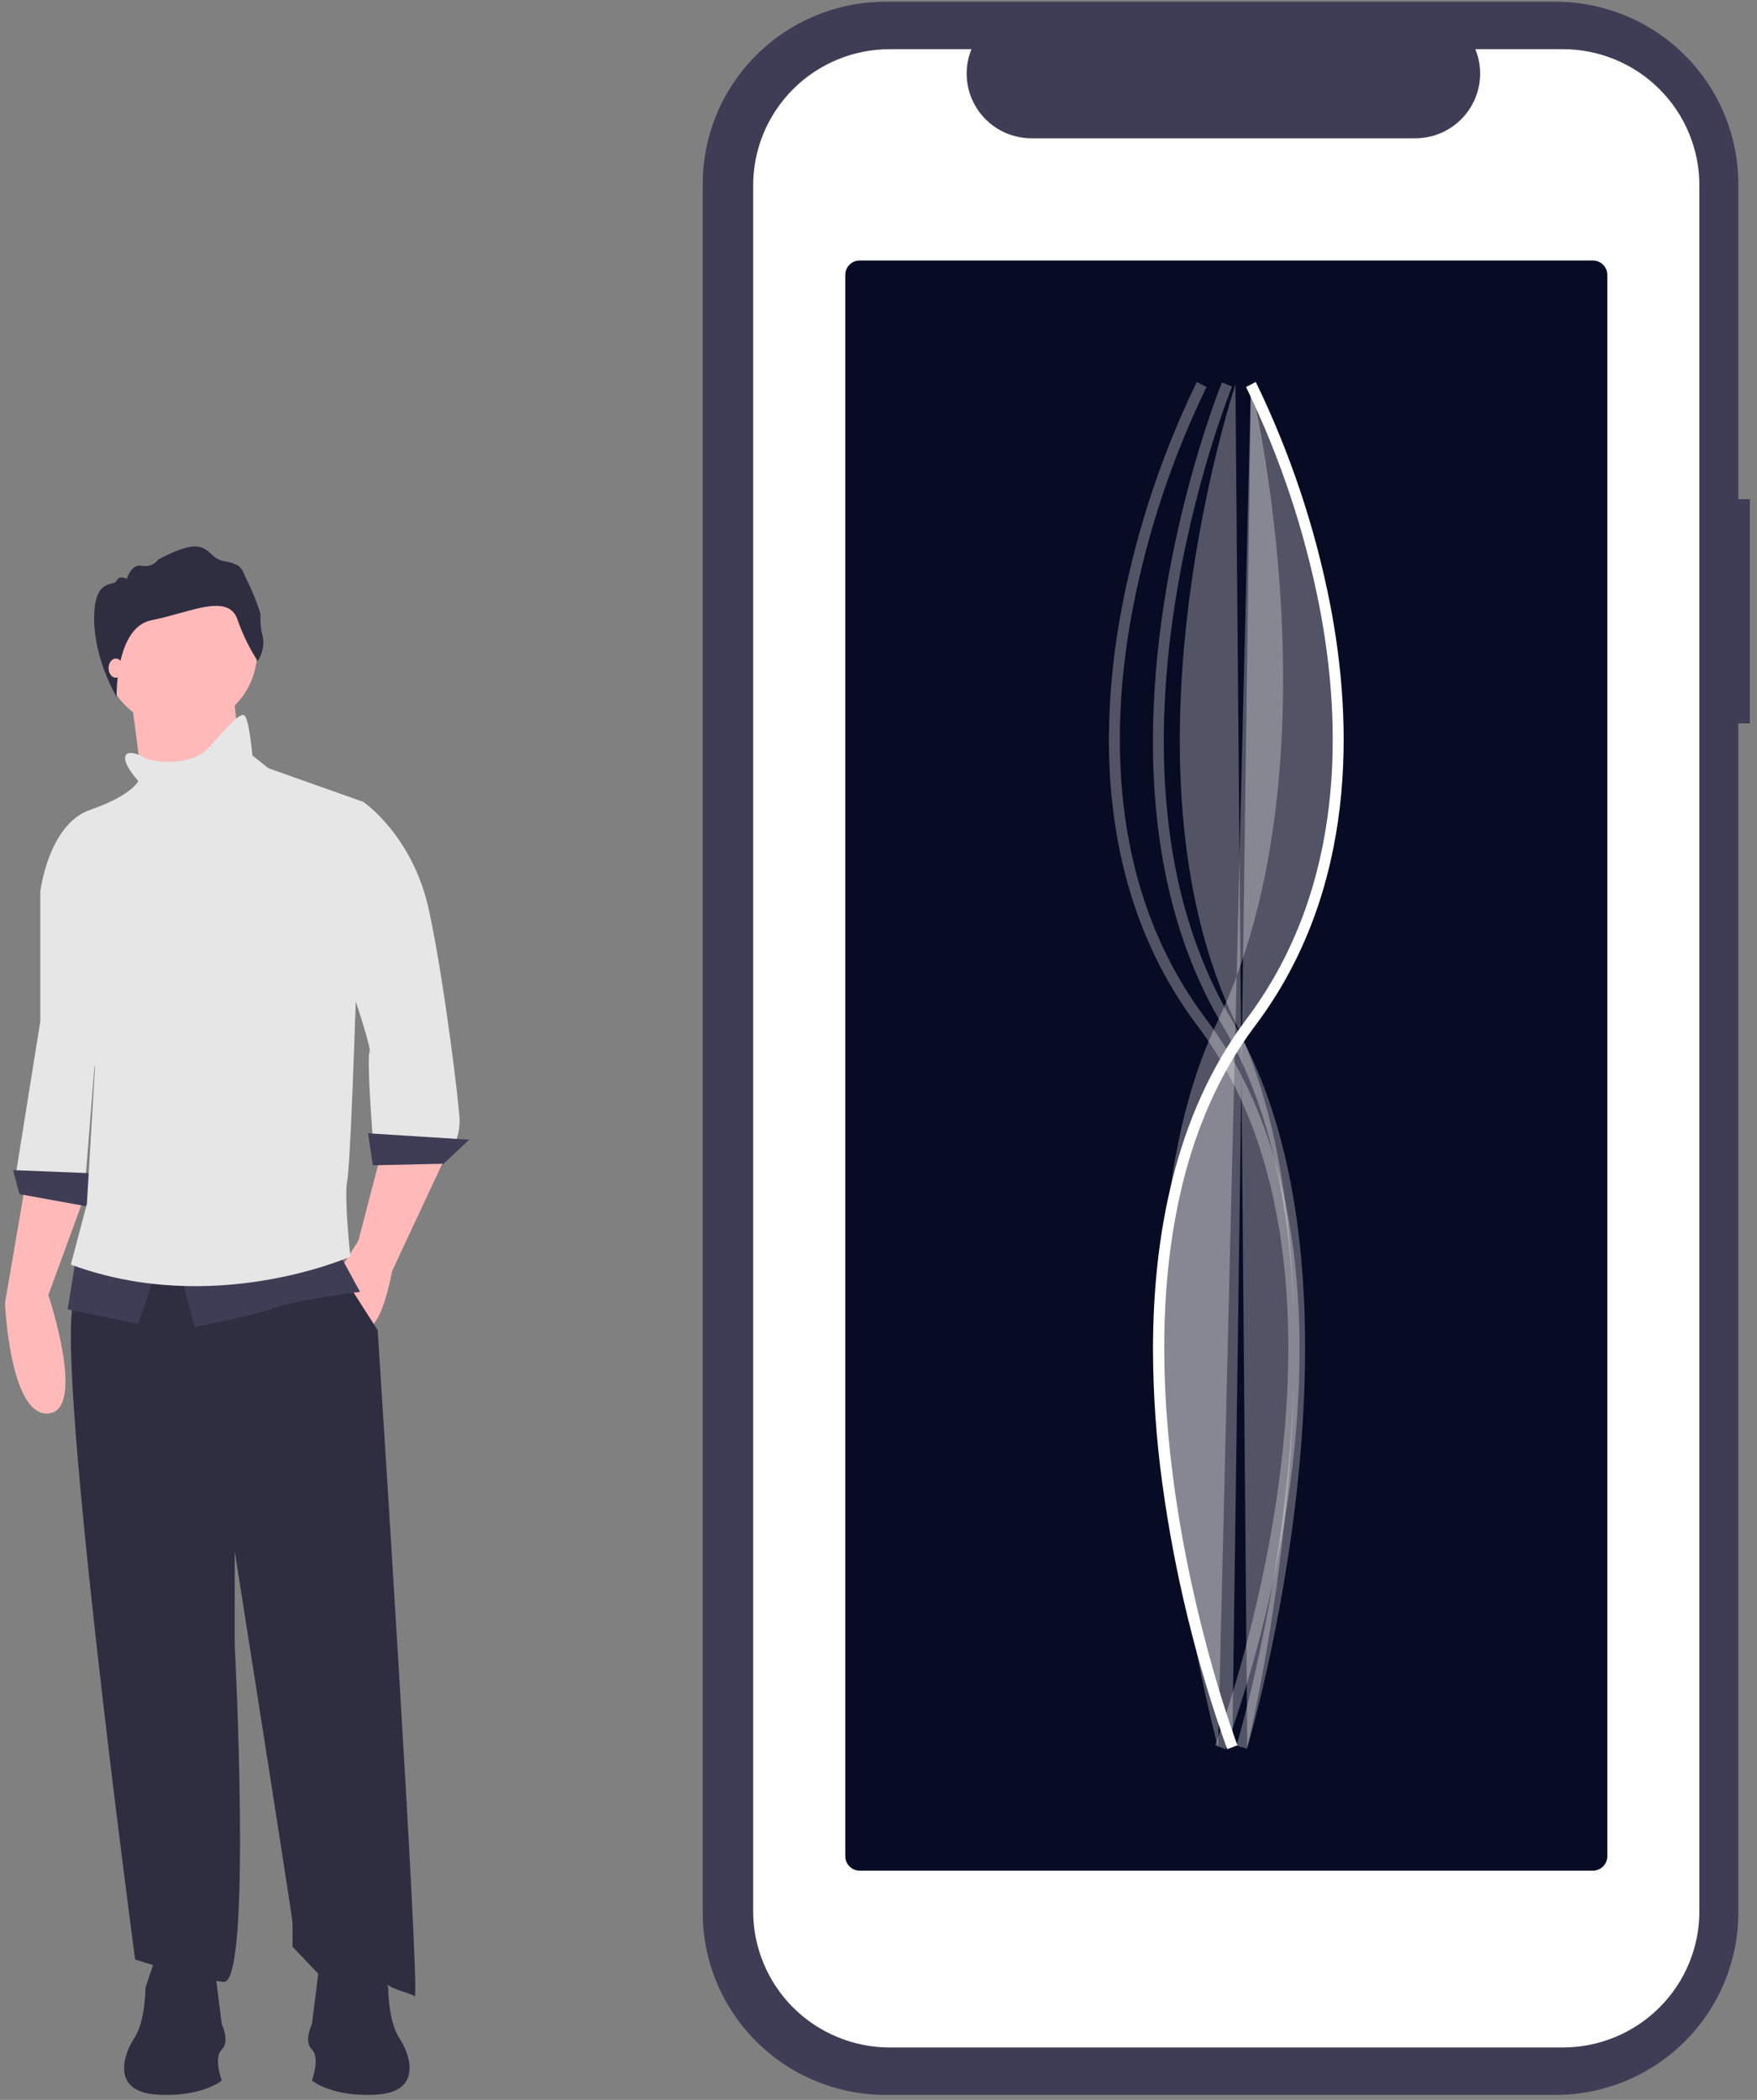 <svg width="190" height="227" viewBox="0 0 190 227" fill="none" xmlns="http://www.w3.org/2000/svg">
<rect x="0" y="0" width="190" height="227" fill="#808080" stroke="none"/>
<path d="M2.796 127.703L0.538 140.858C0.538 140.858 1.059 153.147 5.229 152.801C9.398 152.455 5.229 139.992 5.229 139.992L9.224 129.088L2.796 127.703Z" fill="#FFB9B9"/>
<path d="M10.788 108.144L9.225 127.703L1.754 126.664L4.36 110.394V96.374L7.314 93.431L10.788 108.144Z" fill="#E6E6E6"/>
<path d="M2.101 129.087L9.745 130.472L10.093 126.837L1.407 126.491L2.101 129.087Z" fill="#3F3D56"/>
<path d="M14.175 75.343L14.957 81.314L15.739 87.286L26.336 85.728L25.294 75.343H14.175Z" fill="#FFB9B9"/>
<path d="M41.19 124.76L38.758 134.107L36.673 137.396C36.673 137.396 38.236 143.627 39.8 143.454C41.363 143.281 42.406 137.396 42.406 137.396L48.312 124.76H41.19Z" fill="#FFB9B9"/>
<path d="M12.178 131.857C12.178 131.857 10.962 137.742 8.182 140.339C5.402 142.935 14.61 211.825 14.61 211.825C14.61 211.825 21.038 213.902 24.165 214.248C27.292 214.595 25.381 177.726 25.381 177.726V167.687C25.381 167.687 31.635 207.325 31.635 207.844V210.44L34.762 213.729C34.762 213.729 40.147 212.344 41.016 213.729C41.885 215.114 44.143 215.287 44.838 215.806C45.533 216.326 40.842 143.8 40.842 143.8L35.978 136.184L12.178 131.857Z" fill="#2F2E41"/>
<path d="M19.474 78.718C24.079 78.718 27.813 74.999 27.813 70.41C27.813 65.821 24.079 62.102 19.474 62.102C14.869 62.102 11.135 65.821 11.135 70.41C11.135 74.999 14.869 78.718 19.474 78.718Z" fill="#FFB9B9"/>
<path d="M35.283 98.624C35.283 98.97 40.321 113.163 39.973 113.683C39.626 114.202 40.321 123.203 40.321 123.203H49.354C49.59 122.535 49.707 121.833 49.702 121.126C49.702 119.914 48.138 106.586 46.401 98.451C44.664 90.315 39.278 86.68 39.278 86.68L38.062 87.373C38.062 87.373 35.283 98.278 35.283 98.624Z" fill="#E6E6E6"/>
<path d="M40.321 125.972L47.965 125.799L50.745 123.202L39.8 122.51L40.321 125.972Z" fill="#3F3D56"/>
<path d="M19.474 137.396L21.038 143.454C21.038 143.454 27.292 142.242 29.724 141.377C32.156 140.512 38.931 139.646 38.931 139.646L36.673 135.492L19.474 137.396Z" fill="#3F3D56"/>
<path d="M8.182 136.184L7.313 141.55L14.957 143.108L16.868 137.396L8.182 136.184Z" fill="#3F3D56"/>
<path d="M14.957 84.43C14.957 84.43 14.262 85.988 9.745 87.546C5.228 89.104 4.36 96.374 4.36 96.374C4.36 96.374 9.745 110.913 9.572 111.952C9.398 112.99 10.267 115.414 10.267 115.414L9.398 130.126L7.661 136.704C23.122 142.416 37.889 135.838 37.889 135.838C37.889 135.838 37.194 129.434 37.541 127.703C37.889 125.972 38.41 110.048 38.41 110.048L39.278 86.68L29.029 83.046L27.291 81.661C27.291 81.661 26.944 77.68 26.423 77.334C25.902 76.987 24.512 78.718 22.601 80.796C20.69 82.873 16.694 82.526 15.478 81.834C14.262 81.142 13.741 81.488 13.741 81.488C12.872 82.18 14.957 84.43 14.957 84.43Z" fill="#E6E6E6"/>
<path d="M25.656 66.911C24.623 64.057 20.36 66.281 16.397 67.044C12.434 67.807 12.612 75.343 12.612 75.343C12.612 75.343 10.18 71.341 10.18 66.861C10.18 62.382 12.317 63.444 12.617 62.78C12.916 62.116 13.716 62.581 13.716 62.581C13.716 62.581 14.149 60.922 15.348 61.154C15.675 61.229 16.017 61.207 16.331 61.089C16.645 60.97 16.917 60.762 17.113 60.49C22.908 57.404 22.009 60.258 24.207 60.656C26.405 61.054 26.072 61.585 26.771 62.846C27.33 63.98 27.798 65.156 28.17 66.364C28.126 67.178 28.204 67.995 28.403 68.786C28.736 70.18 27.87 71.474 27.87 71.474C26.956 70.044 26.213 68.513 25.656 66.911Z" fill="#2F2E41"/>
<path d="M12.525 73.266C12.957 73.266 13.307 72.801 13.307 72.227C13.307 71.654 12.957 71.189 12.525 71.189C12.093 71.189 11.743 71.654 11.743 72.227C11.743 72.801 12.093 73.266 12.525 73.266Z" fill="#FFB9B9"/>
<path d="M23.064 211.516L23.98 218.82C23.98 218.82 24.896 220.646 23.98 221.559C23.064 222.472 23.98 224.907 23.98 224.907C23.98 224.907 21.842 226.732 16.955 226.428C12.068 226.124 13.29 222.168 14.511 220.342C15.733 218.516 15.733 214.864 15.733 214.864L16.955 211.212L23.064 211.516Z" fill="#2F2E41"/>
<path d="M34.646 211.516L33.73 218.82C33.73 218.82 32.814 220.646 33.73 221.559C34.646 222.472 33.73 224.907 33.73 224.907C33.73 224.907 35.868 226.732 40.755 226.428C45.642 226.124 44.42 222.168 43.199 220.342C41.977 218.516 41.977 214.864 41.977 214.864L40.755 211.212L34.646 211.516Z" fill="#2F2E41"/>
<path d="M189.229 53.959H187.981V19.899C187.981 14.671 185.896 9.657 182.186 5.961C178.476 2.264 173.444 0.187 168.196 0.187H95.774C93.176 0.187 90.603 0.697 88.203 1.688C85.802 2.678 83.621 4.13 81.784 5.961C79.947 7.791 78.49 9.964 77.495 12.356C76.501 14.747 75.989 17.311 75.989 19.899V206.75C75.989 211.978 78.074 216.992 81.784 220.689C85.494 224.386 90.527 226.462 95.774 226.462H168.196C173.443 226.462 178.476 224.386 182.186 220.689C185.896 216.992 187.981 211.978 187.981 206.75V78.202H189.229V53.959Z" fill="#3F3D56"/>
<path d="M168.994 5.315H159.541C159.976 6.377 160.142 7.53 160.024 8.671C159.907 9.811 159.509 10.906 158.867 11.858C158.225 12.81 157.358 13.59 156.342 14.129C155.326 14.669 154.193 14.951 153.042 14.951H111.552C110.401 14.951 109.267 14.669 108.251 14.129C107.236 13.59 106.368 12.81 105.726 11.858C105.084 10.906 104.687 9.811 104.57 8.671C104.452 7.53 104.618 6.377 105.053 5.315H96.223C92.305 5.315 88.546 6.866 85.776 9.627C83.005 12.388 81.448 16.132 81.448 20.036V206.613C81.448 208.546 81.83 210.46 82.573 212.246C83.315 214.032 84.404 215.655 85.776 217.022C87.148 218.389 88.776 219.474 90.569 220.213C92.362 220.953 94.283 221.334 96.223 221.334H168.994C170.935 221.334 172.856 220.953 174.648 220.213C176.441 219.474 178.07 218.389 179.442 217.022C180.814 215.655 181.902 214.032 182.645 212.246C183.387 210.46 183.769 208.546 183.769 206.613V20.036C183.769 18.103 183.387 16.189 182.645 14.403C181.902 12.617 180.814 10.994 179.442 9.627C178.07 8.26 176.441 7.176 174.648 6.436C172.856 5.696 170.935 5.315 168.994 5.315Z" fill="white"/>
<path d="M92.968 28.16C92.554 28.161 92.157 28.325 91.865 28.616C91.572 28.907 91.408 29.303 91.407 29.715V200.666C91.408 201.078 91.572 201.473 91.865 201.764C92.157 202.056 92.554 202.22 92.968 202.22H172.251C172.665 202.22 173.061 202.056 173.354 201.764C173.646 201.473 173.811 201.078 173.811 200.666V29.715C173.811 29.303 173.646 28.907 173.354 28.616C173.061 28.325 172.665 28.161 172.251 28.16H92.968Z" fill="#080B24"/>
<path d="M124.683 145.904C124.683 133.805 126.995 120.527 134.798 110.161C145.662 95.729 145.082 77.948 142.682 65.573C141.075 57.353 138.408 49.375 134.747 41.837L135.796 41.291C139.504 48.922 142.207 56.998 143.838 65.319C146.289 77.937 146.875 96.082 135.744 110.868C114.894 138.568 133.621 188.169 133.812 188.666L132.707 189.088C129.38 179.787 127.029 170.167 125.693 160.383C125.036 155.584 124.699 150.747 124.683 145.904Z" fill="white"/>
<path opacity="0.3" d="M135.271 41.558C135.271 41.558 145.157 82.225 131.622 110.514C118.086 138.804 131.722 188.901 131.722 188.901" fill="white"/>
<path opacity="0.3" d="M119.915 79.951C119.937 75.038 120.428 70.139 121.381 65.319C123.012 56.998 125.715 48.922 129.423 41.291L130.472 41.837C126.811 49.375 124.144 57.353 122.537 65.573C120.137 77.947 119.557 95.728 130.421 110.161C141.541 124.934 141.51 145.628 139.525 160.383C138.19 170.167 135.839 179.787 132.512 189.088L131.407 188.666C131.599 188.168 150.326 138.569 129.474 110.868C122.175 101.172 119.915 90.03 119.915 79.951Z" fill="white"/>
<path opacity="0.3" d="M124.678 80.151C124.678 59.739 132.028 41.612 132.14 41.34L133.235 41.789C133.068 42.192 116.731 82.507 133.196 110.215C149.948 138.401 134.995 188.545 134.842 189.048L133.71 188.707C133.861 188.209 148.664 138.555 132.179 110.815C126.552 101.348 124.678 90.458 124.678 80.151Z" fill="white"/>
<path opacity="0.3" d="M133.597 41.565C133.597 41.565 120.062 82.225 133.597 110.515C147.133 138.805 134.876 188.878 134.876 188.878" fill="white"/>
<path opacity="0.3" d="M135.271 41.565C135.271 41.565 156.566 82.225 135.271 110.515C113.976 138.805 133.259 188.878 133.259 188.878" fill="white"/>
</svg>

